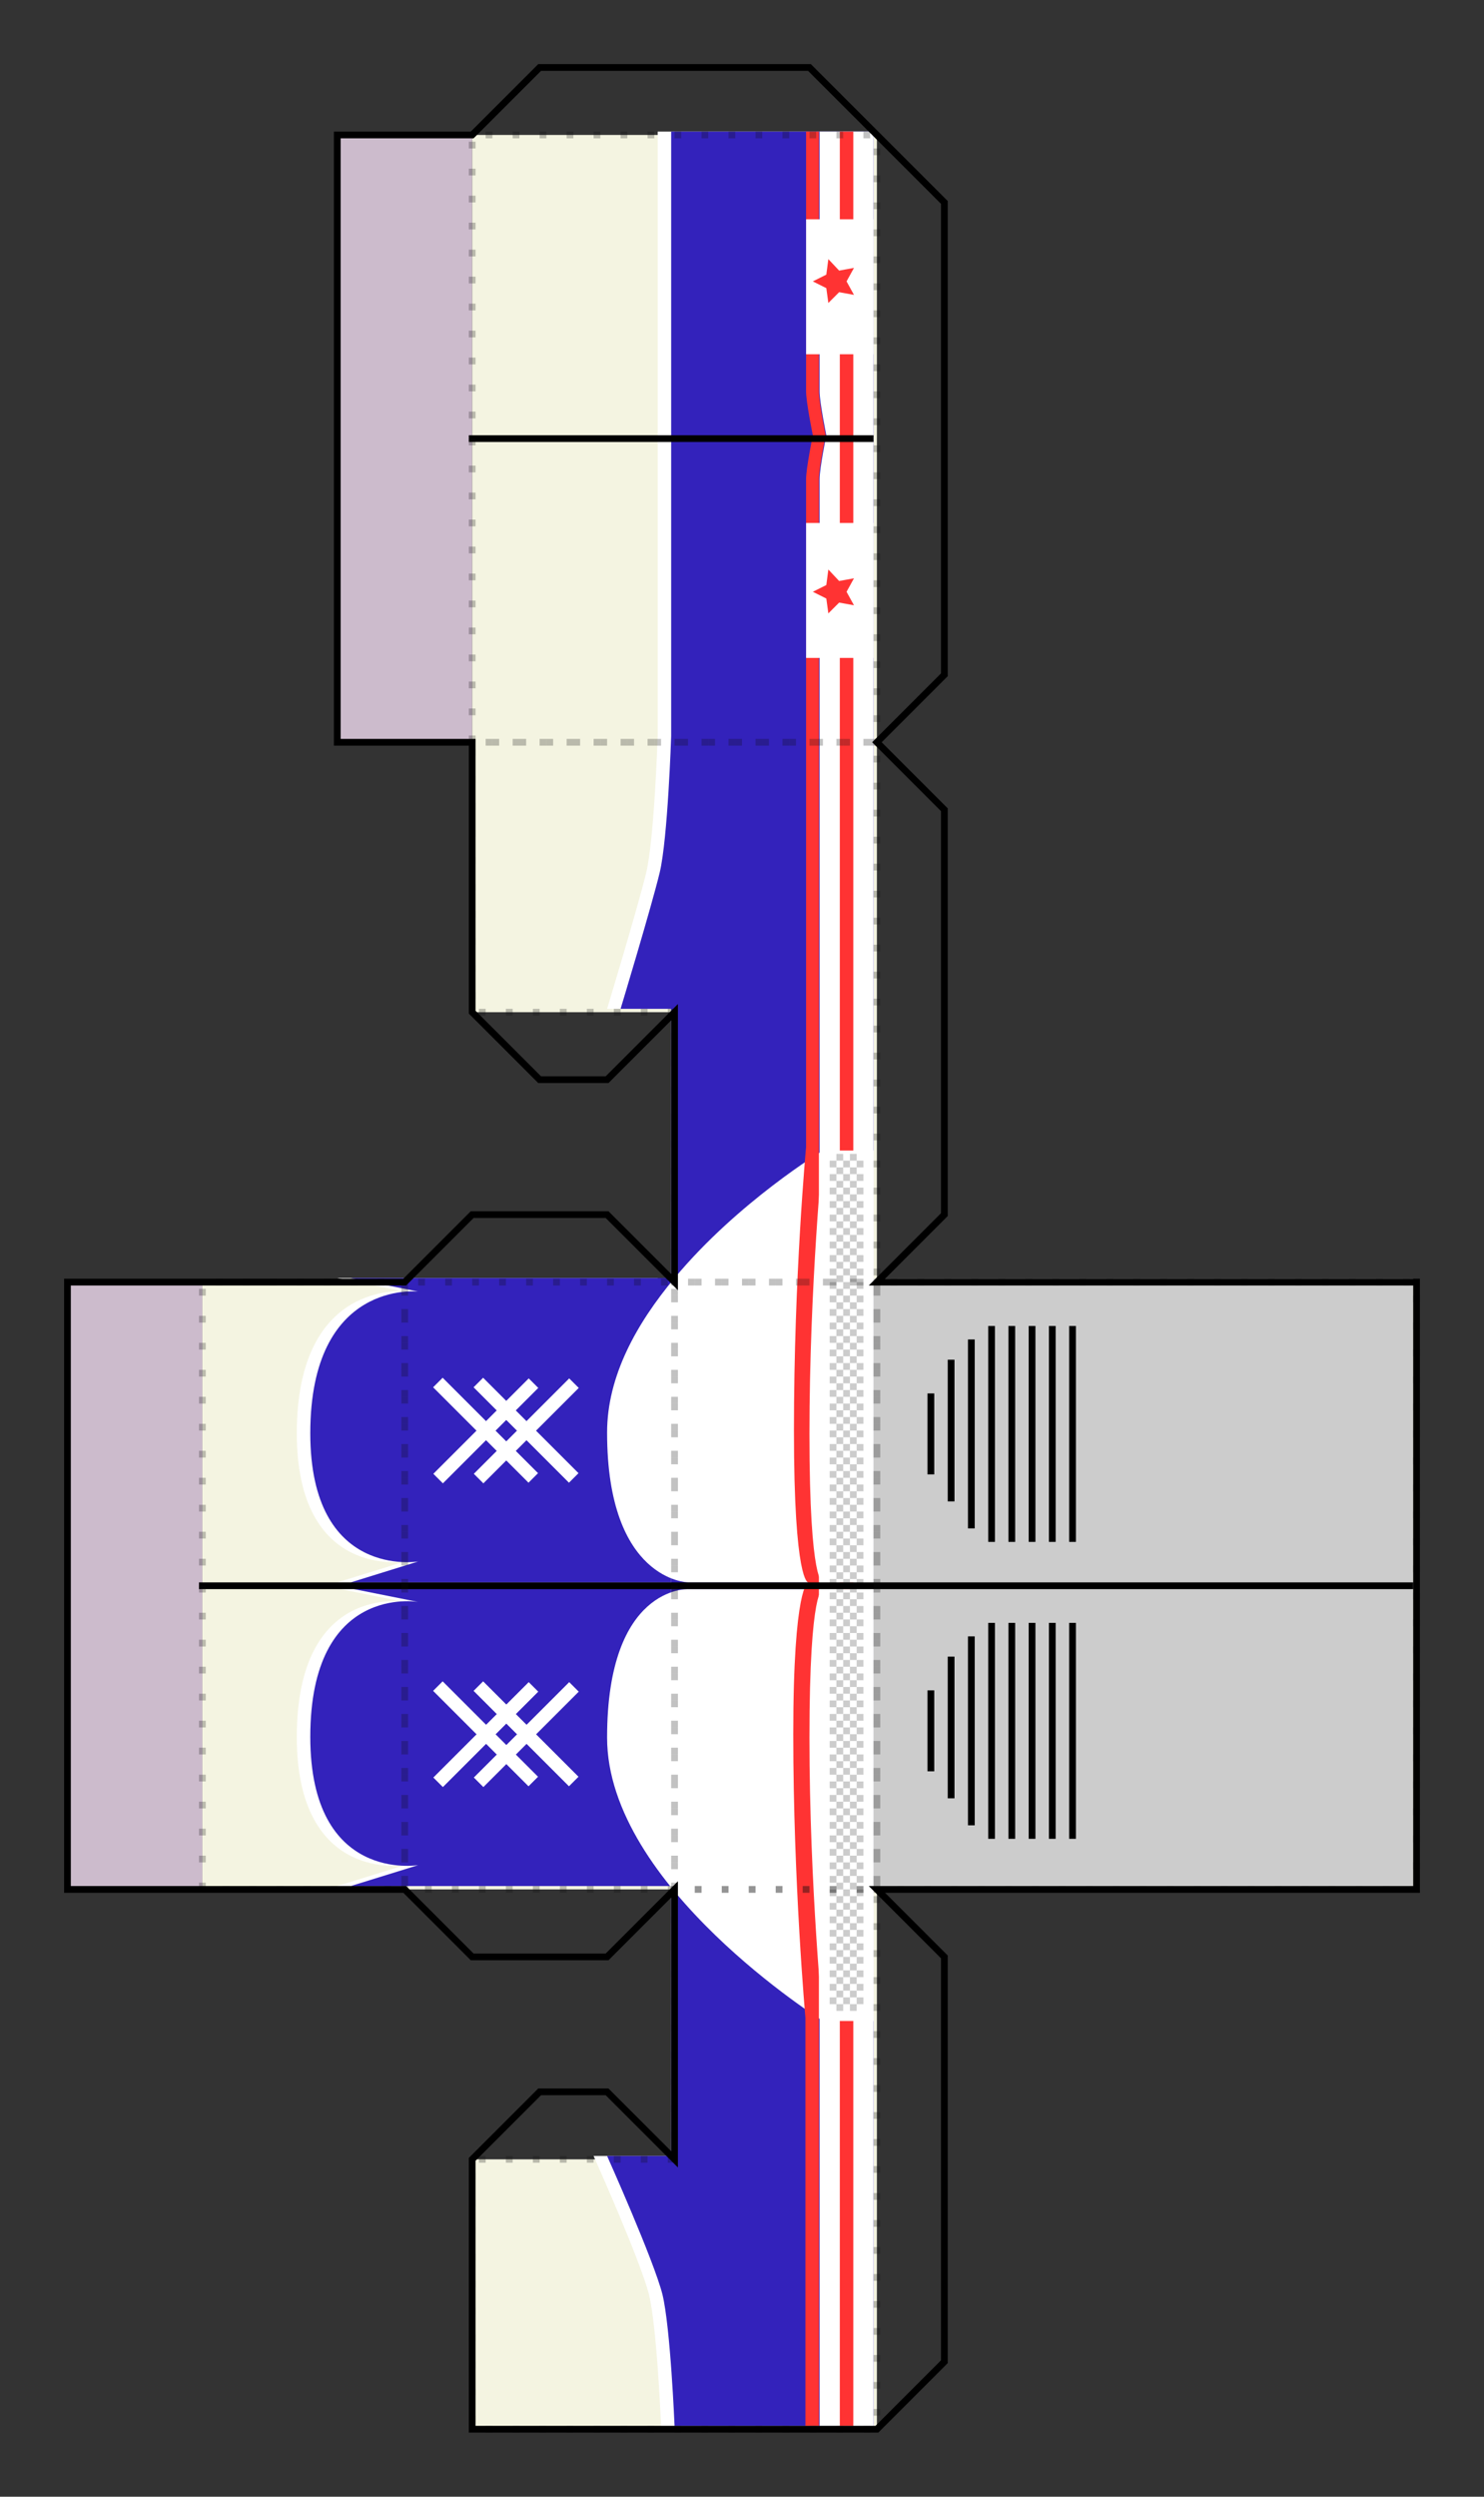 <?xml version="1.0" encoding="utf-8"?>
<!-- Generator: Adobe Illustrator 16.0.0, SVG Export Plug-In . SVG Version: 6.00 Build 0)  -->
<!DOCTYPE svg PUBLIC "-//W3C//DTD SVG 1.1//EN" "http://www.w3.org/Graphics/SVG/1.1/DTD/svg11.dtd">
<svg version="1.1" id="Layer" xmlns="http://www.w3.org/2000/svg" xmlns:xlink="http://www.w3.org/1999/xlink" x="0px" y="0px"
	 width="220px" height="370px" viewBox="0 0 220 370" enable-background="new 0 0 220 370" xml:space="preserve">
<rect x="0" y="0" width="220" height="370" fill="#333333" stroke="none"/>
<g id="part">
	<g id="feet">
		<g id="background">
			<rect id="color:skin" x="10" y="190" fill="#CCBBCC" width="20" height="90"/>
			<rect id="color:skin" x="50" y="20" fill="#CCBBCC" width="20" height="90"/>
			<polygon id="color:skin" fill="#F4F4E1" points="60,280 60,190 100,190 100,280 			"/>
			<polygon id="color:skin" fill="#F4F4E1" points="30,280 30,190 60,190 60,280 			"/>
			<polygon id="color:skin" fill="#F4F4E1" points="100,280 100,190 130,190 130,280 			"/>
			<polygon id="color:skin" fill="#F4F4E1" points="70,110 70,20 130,20 130,110 			"/>
			<polygon id="color:skin" fill="#F4F4E1" points="130,280 130,190 210,190 210,280 			"/>
			<polygon id="color:skin" fill="#F4F4E1" points="100,320 70,320 70,360 130,360 130,280 100,280 			"/>
			<polygon id="color:skin" fill="#F4F4E1" points="100,150 70,150 70,110 130,110 130,190 100,190 			"/>
		</g>
		<g id="foreground">
			<path id="color:3" fill="#FFFFFF" d="M97.5,189.5v45H50l10-3.1c0,0-16,2.7-16-19c0-22.8,16-21,16-21l-10-2H97.5z"/>
			<path id="color:3" fill="#FFFFFF" d="M97.5,235.5v44H50l10-3.1c0,0-16,2.7-16-19c0-22.8,16-20,16-20l-10-2H97.5z"/>
			<path id="color:3" fill="#FFFFFF" d="M129.5,19.5v340H98c0,0-0.6-14.6-1.8-19.5c-1.3-5.1-8.2-20.5-8.2-20.5h11.5v-170H90
				c0,0,4.6-15.2,5.8-20.2c1.2-5,1.7-20.2,1.7-20.2l0,0V19.5H129.5z"/>
			<path id="color:1" fill="#3322BB" d="M99.5,189.5v45H52l10-3.1c0,0-16,2.7-16-19c0-22.8,16-21,16-21l-10-2H99.5z"/>
			
				<rect x="71" y="202" transform="matrix(-0.707 -0.707 0.707 -0.707 -26.96 412.835)" id="color:3" fill="#FFFFFF" width="2" height="20"/>
			
				<rect x="77" y="202" transform="matrix(-0.707 -0.707 0.707 -0.707 -16.717 417.077)" id="color:3" fill="#FFFFFF" width="2" height="20"/>
			<rect x="71" y="202" transform="matrix(0.707 -0.707 0.707 0.707 -128.802 112.971)" id="color:3" fill="#FFFFFF" width="2" height="20"/>
			<rect x="77" y="202" transform="matrix(0.707 -0.707 0.707 0.707 -127.045 117.213)" id="color:3" fill="#FFFFFF" width="2" height="20"/>
			<path id="color:1" fill="#3322BB" d="M99.5,235.5v44H52l10-3.1c0,0-16,2.7-16-19c0-22.8,16-20,16-20l-10-2H99.5z"/>
			<path id="color:1" fill="#3322BB" d="M129.5,19.5v340H100c0,0-0.6-14.6-1.8-19.5c-1.3-5.1-8.2-20.5-8.2-20.5h9.5v-170H92
				c0,0,4.6-15.2,5.8-20.2c1.2-5,1.7-20.2,1.7-20.2l0,0V19.5H129.5z"/>
			<path id="color:3" fill="#FFFFFF" d="M129.5,170.5v64H102c0,0-12-0.2-12-22.2c0-8.4,4.4-16.2,10-22.9c9.4-11.3,22-18.9,22-18.9H129.5z"/>
			<path id="color:3" fill="#FFFFFF" d="M129.5,235.5v64H122c0,0-32-20-32-42c0-22.5,12-22,12-22H129.5z"/>
			<path id="color:3" fill="#FFFFFF" d="M121.5,19.5c0,0,0,28.8,0,38.5c0,1.6,1,6.5,1,6.5s-1,4.9-1,6.5c0,72,0,288.5,0,288.5h8v-340H121.5z"/>
			<rect x="124.5" y="19.5" id="color:2" fill="#FF3333" width="2" height="340"/>
			<path id="color:2" fill="#FF3333" d="M119.5,19.5c0,0,0,28.8,0,38.5c0,1.6,1,6.5,1,6.5s-1,4.9-1,6.5c0,24.8,0,99,0,99s-1.8,19-1.8,42
				c0,22.5,2.1,22.5,2.1,22.5s-2.2,0.5-2.2,22.5s1.8,42,1.8,42v60.5h2c0,0,0-216.5,0-288.5c0-1.6,1-6.5,1-6.5s-1-4.9-1-6.5
				c0-9.8,0-38.5,0-38.5H119.5z"/>
			<path id="color:3" fill="#FFFFFF" d="M129.5,235.5v64H122c0,0-2-20-2-42c0-22.5,2-22,2-22H129.5z"/>
			<path id="color:3" fill="#FFFFFF" d="M129.5,234.5v-64H122c0,0-2,20-2,42c0,22.5,2,22,2,22H129.5z"/>
			<rect x="126" y="297" fill="#CCCCCC" width="1" height="1"/>
			<rect x="125" y="296" fill="#CCCCCC" width="1" height="1"/>
			<rect x="127" y="296" fill="#CCCCCC" width="1" height="1"/>
			<rect x="126" y="295" fill="#CCCCCC" width="1" height="1"/>
			<rect x="127" y="294" fill="#CCCCCC" width="1" height="1"/>
			<rect x="125" y="294" fill="#CCCCCC" width="1" height="1"/>
			<rect x="124" y="297" fill="#CCCCCC" width="1" height="1"/>
			<rect x="124" y="295" fill="#CCCCCC" width="1" height="1"/>
			<rect x="124" y="293" fill="#CCCCCC" width="1" height="1"/>
			<rect x="123" y="296" fill="#CCCCCC" width="1" height="1"/>
			<rect x="123" y="294" fill="#CCCCCC" width="1" height="1"/>
			<rect x="126" y="293" fill="#CCCCCC" width="1" height="1"/>
			<rect x="127" y="292" fill="#CCCCCC" width="1" height="1"/>
			<rect x="125" y="292" fill="#CCCCCC" width="1" height="1"/>
			<rect x="123" y="292" fill="#CCCCCC" width="1" height="1"/>
			<rect x="126" y="291" fill="#CCCCCC" width="1" height="1"/>
			<rect x="125" y="290" fill="#CCCCCC" width="1" height="1"/>
			<rect x="127" y="290" fill="#CCCCCC" width="1" height="1"/>
			<rect x="126" y="289" fill="#CCCCCC" width="1" height="1"/>
			<rect x="127" y="288" fill="#CCCCCC" width="1" height="1"/>
			<rect x="125" y="288" fill="#CCCCCC" width="1" height="1"/>
			<rect x="124" y="291" fill="#CCCCCC" width="1" height="1"/>
			<rect x="124" y="289" fill="#CCCCCC" width="1" height="1"/>
			<rect x="124" y="287" fill="#CCCCCC" width="1" height="1"/>
			<rect x="123" y="290" fill="#CCCCCC" width="1" height="1"/>
			<rect x="123" y="288" fill="#CCCCCC" width="1" height="1"/>
			<rect x="126" y="287" fill="#CCCCCC" width="1" height="1"/>
			<rect x="127" y="286" fill="#CCCCCC" width="1" height="1"/>
			<rect x="125" y="286" fill="#CCCCCC" width="1" height="1"/>
			<rect x="123" y="286" fill="#CCCCCC" width="1" height="1"/>
			<rect x="126" y="285" fill="#CCCCCC" width="1" height="1"/>
			<rect x="125" y="284" fill="#CCCCCC" width="1" height="1"/>
			<rect x="127" y="284" fill="#CCCCCC" width="1" height="1"/>
			<rect x="126" y="283" fill="#CCCCCC" width="1" height="1"/>
			<rect x="127" y="282" fill="#CCCCCC" width="1" height="1"/>
			<rect x="125" y="282" fill="#CCCCCC" width="1" height="1"/>
			<rect x="124" y="285" fill="#CCCCCC" width="1" height="1"/>
			<rect x="124" y="283" fill="#CCCCCC" width="1" height="1"/>
			<rect x="124" y="281" fill="#CCCCCC" width="1" height="1"/>
			<rect x="123" y="284" fill="#CCCCCC" width="1" height="1"/>
			<rect x="123" y="282" fill="#CCCCCC" width="1" height="1"/>
			<rect x="126" y="281" fill="#CCCCCC" width="1" height="1"/>
			<rect x="127" y="280" fill="#CCCCCC" width="1" height="1"/>
			<rect x="125" y="280" fill="#CCCCCC" width="1" height="1"/>
			<rect x="123" y="280" fill="#CCCCCC" width="1" height="1"/>
			<rect x="126" y="279" fill="#CCCCCC" width="1" height="1"/>
			<rect x="125" y="278" fill="#CCCCCC" width="1" height="1"/>
			<rect x="127" y="278" fill="#CCCCCC" width="1" height="1"/>
			<rect x="126" y="277" fill="#CCCCCC" width="1" height="1"/>
			<rect x="127" y="276" fill="#CCCCCC" width="1" height="1"/>
			<rect x="125" y="276" fill="#CCCCCC" width="1" height="1"/>
			<rect x="124" y="279" fill="#CCCCCC" width="1" height="1"/>
			<rect x="124" y="277" fill="#CCCCCC" width="1" height="1"/>
			<rect x="124" y="275" fill="#CCCCCC" width="1" height="1"/>
			<rect x="123" y="278" fill="#CCCCCC" width="1" height="1"/>
			<rect x="123" y="276" fill="#CCCCCC" width="1" height="1"/>
			<rect x="126" y="275" fill="#CCCCCC" width="1" height="1"/>
			<rect x="127" y="274" fill="#CCCCCC" width="1" height="1"/>
			<rect x="125" y="274" fill="#CCCCCC" width="1" height="1"/>
			<rect x="123" y="274" fill="#CCCCCC" width="1" height="1"/>
			<rect x="126" y="273" fill="#CCCCCC" width="1" height="1"/>
			<rect x="125" y="272" fill="#CCCCCC" width="1" height="1"/>
			<rect x="127" y="272" fill="#CCCCCC" width="1" height="1"/>
			<rect x="126" y="271" fill="#CCCCCC" width="1" height="1"/>
			<rect x="127" y="270" fill="#CCCCCC" width="1" height="1"/>
			<rect x="125" y="270" fill="#CCCCCC" width="1" height="1"/>
			<rect x="124" y="273" fill="#CCCCCC" width="1" height="1"/>
			<rect x="124" y="271" fill="#CCCCCC" width="1" height="1"/>
			<rect x="124" y="269" fill="#CCCCCC" width="1" height="1"/>
			<rect x="123" y="272" fill="#CCCCCC" width="1" height="1"/>
			<rect x="123" y="270" fill="#CCCCCC" width="1" height="1"/>
			<rect x="126" y="269" fill="#CCCCCC" width="1" height="1"/>
			<rect x="127" y="268" fill="#CCCCCC" width="1" height="1"/>
			<rect x="125" y="268" fill="#CCCCCC" width="1" height="1"/>
			<rect x="123" y="268" fill="#CCCCCC" width="1" height="1"/>
			<rect x="126" y="267" fill="#CCCCCC" width="1" height="1"/>
			<rect x="125" y="266" fill="#CCCCCC" width="1" height="1"/>
			<rect x="127" y="266" fill="#CCCCCC" width="1" height="1"/>
			<rect x="126" y="265" fill="#CCCCCC" width="1" height="1"/>
			<rect x="127" y="264" fill="#CCCCCC" width="1" height="1"/>
			<rect x="125" y="264" fill="#CCCCCC" width="1" height="1"/>
			<rect x="124" y="267" fill="#CCCCCC" width="1" height="1"/>
			<rect x="124" y="265" fill="#CCCCCC" width="1" height="1"/>
			<rect x="124" y="263" fill="#CCCCCC" width="1" height="1"/>
			<rect x="123" y="266" fill="#CCCCCC" width="1" height="1"/>
			<rect x="123" y="264" fill="#CCCCCC" width="1" height="1"/>
			<rect x="126" y="263" fill="#CCCCCC" width="1" height="1"/>
			<rect x="127" y="262" fill="#CCCCCC" width="1" height="1"/>
			<rect x="125" y="262" fill="#CCCCCC" width="1" height="1"/>
			<rect x="123" y="262" fill="#CCCCCC" width="1" height="1"/>
			<rect x="126" y="261" fill="#CCCCCC" width="1" height="1"/>
			<rect x="125" y="260" fill="#CCCCCC" width="1" height="1"/>
			<rect x="127" y="260" fill="#CCCCCC" width="1" height="1"/>
			<rect x="126" y="259" fill="#CCCCCC" width="1" height="1"/>
			<rect x="127" y="258" fill="#CCCCCC" width="1" height="1"/>
			<rect x="125" y="258" fill="#CCCCCC" width="1" height="1"/>
			<rect x="124" y="261" fill="#CCCCCC" width="1" height="1"/>
			<rect x="124" y="259" fill="#CCCCCC" width="1" height="1"/>
			<rect x="124" y="257" fill="#CCCCCC" width="1" height="1"/>
			<rect x="123" y="260" fill="#CCCCCC" width="1" height="1"/>
			<rect x="123" y="258" fill="#CCCCCC" width="1" height="1"/>
			<rect x="126" y="257" fill="#CCCCCC" width="1" height="1"/>
			<rect x="127" y="256" fill="#CCCCCC" width="1" height="1"/>
			<rect x="125" y="256" fill="#CCCCCC" width="1" height="1"/>
			<rect x="123" y="256" fill="#CCCCCC" width="1" height="1"/>
			<rect x="126" y="255" fill="#CCCCCC" width="1" height="1"/>
			<rect x="125" y="254" fill="#CCCCCC" width="1" height="1"/>
			<rect x="127" y="254" fill="#CCCCCC" width="1" height="1"/>
			<rect x="126" y="253" fill="#CCCCCC" width="1" height="1"/>
			<rect x="127" y="252" fill="#CCCCCC" width="1" height="1"/>
			<rect x="125" y="252" fill="#CCCCCC" width="1" height="1"/>
			<rect x="124" y="255" fill="#CCCCCC" width="1" height="1"/>
			<rect x="124" y="253" fill="#CCCCCC" width="1" height="1"/>
			<rect x="124" y="251" fill="#CCCCCC" width="1" height="1"/>
			<rect x="123" y="254" fill="#CCCCCC" width="1" height="1"/>
			<rect x="123" y="252" fill="#CCCCCC" width="1" height="1"/>
			<rect x="126" y="251" fill="#CCCCCC" width="1" height="1"/>
			<rect x="127" y="250" fill="#CCCCCC" width="1" height="1"/>
			<rect x="125" y="250" fill="#CCCCCC" width="1" height="1"/>
			<rect x="123" y="250" fill="#CCCCCC" width="1" height="1"/>
			<rect x="126" y="249" fill="#CCCCCC" width="1" height="1"/>
			<rect x="125" y="248" fill="#CCCCCC" width="1" height="1"/>
			<rect x="127" y="248" fill="#CCCCCC" width="1" height="1"/>
			<rect x="126" y="247" fill="#CCCCCC" width="1" height="1"/>
			<rect x="127" y="246" fill="#CCCCCC" width="1" height="1"/>
			<rect x="125" y="246" fill="#CCCCCC" width="1" height="1"/>
			<rect x="124" y="249" fill="#CCCCCC" width="1" height="1"/>
			<rect x="124" y="247" fill="#CCCCCC" width="1" height="1"/>
			<rect x="124" y="245" fill="#CCCCCC" width="1" height="1"/>
			<rect x="123" y="248" fill="#CCCCCC" width="1" height="1"/>
			<rect x="123" y="246" fill="#CCCCCC" width="1" height="1"/>
			<rect x="126" y="245" fill="#CCCCCC" width="1" height="1"/>
			<rect x="127" y="244" fill="#CCCCCC" width="1" height="1"/>
			<rect x="125" y="244" fill="#CCCCCC" width="1" height="1"/>
			<rect x="123" y="244" fill="#CCCCCC" width="1" height="1"/>
			<rect x="126" y="243" fill="#CCCCCC" width="1" height="1"/>
			<rect x="125" y="242" fill="#CCCCCC" width="1" height="1"/>
			<rect x="127" y="242" fill="#CCCCCC" width="1" height="1"/>
			<rect x="126" y="241" fill="#CCCCCC" width="1" height="1"/>
			<rect x="127" y="240" fill="#CCCCCC" width="1" height="1"/>
			<rect x="125" y="240" fill="#CCCCCC" width="1" height="1"/>
			<rect x="124" y="243" fill="#CCCCCC" width="1" height="1"/>
			<rect x="124" y="241" fill="#CCCCCC" width="1" height="1"/>
			<rect x="124" y="239" fill="#CCCCCC" width="1" height="1"/>
			<rect x="123" y="242" fill="#CCCCCC" width="1" height="1"/>
			<rect x="123" y="240" fill="#CCCCCC" width="1" height="1"/>
			<rect x="126" y="239" fill="#CCCCCC" width="1" height="1"/>
			<rect x="127" y="238" fill="#CCCCCC" width="1" height="1"/>
			<rect x="125" y="238" fill="#CCCCCC" width="1" height="1"/>
			<rect x="123" y="238" fill="#CCCCCC" width="1" height="1"/>
			<rect x="126" y="237" fill="#CCCCCC" width="1" height="1"/>
			<rect x="125" y="236" fill="#CCCCCC" width="1" height="1"/>
			<rect x="127" y="236" fill="#CCCCCC" width="1" height="1"/>
			<rect x="126" y="235" fill="#CCCCCC" width="1" height="1"/>
			<rect x="127" y="234" fill="#CCCCCC" width="1" height="1"/>
			<rect x="125" y="234" fill="#CCCCCC" width="1" height="1"/>
			<rect x="124" y="237" fill="#CCCCCC" width="1" height="1"/>
			<rect x="124" y="235" fill="#CCCCCC" width="1" height="1"/>
			<rect x="123" y="236" fill="#CCCCCC" width="1" height="1"/>
			<rect x="123" y="234" fill="#CCCCCC" width="1" height="1"/>
			<rect x="124" y="233" fill="#CCCCCC" width="1" height="1"/>
			<rect x="126" y="233" fill="#CCCCCC" width="1" height="1"/>
			<rect x="127" y="232" fill="#CCCCCC" width="1" height="1"/>
			<rect x="125" y="232" fill="#CCCCCC" width="1" height="1"/>
			<rect x="123" y="232" fill="#CCCCCC" width="1" height="1"/>
			<rect x="126" y="231" fill="#CCCCCC" width="1" height="1"/>
			<rect x="125" y="230" fill="#CCCCCC" width="1" height="1"/>
			<rect x="127" y="230" fill="#CCCCCC" width="1" height="1"/>
			<rect x="126" y="229" fill="#CCCCCC" width="1" height="1"/>
			<rect x="127" y="228" fill="#CCCCCC" width="1" height="1"/>
			<rect x="125" y="228" fill="#CCCCCC" width="1" height="1"/>
			<rect x="124" y="231" fill="#CCCCCC" width="1" height="1"/>
			<rect x="124" y="229" fill="#CCCCCC" width="1" height="1"/>
			<rect x="123" y="230" fill="#CCCCCC" width="1" height="1"/>
			<rect x="123" y="228" fill="#CCCCCC" width="1" height="1"/>
			<rect x="124" y="227" fill="#CCCCCC" width="1" height="1"/>
			<rect x="126" y="227" fill="#CCCCCC" width="1" height="1"/>
			<rect x="127" y="226" fill="#CCCCCC" width="1" height="1"/>
			<rect x="125" y="226" fill="#CCCCCC" width="1" height="1"/>
			<rect x="123" y="226" fill="#CCCCCC" width="1" height="1"/>
			<rect x="126" y="225" fill="#CCCCCC" width="1" height="1"/>
			<rect x="125" y="224" fill="#CCCCCC" width="1" height="1"/>
			<rect x="127" y="224" fill="#CCCCCC" width="1" height="1"/>
			<rect x="126" y="223" fill="#CCCCCC" width="1" height="1"/>
			<rect x="127" y="222" fill="#CCCCCC" width="1" height="1"/>
			<rect x="125" y="222" fill="#CCCCCC" width="1" height="1"/>
			<rect x="124" y="225" fill="#CCCCCC" width="1" height="1"/>
			<rect x="124" y="223" fill="#CCCCCC" width="1" height="1"/>
			<rect x="123" y="224" fill="#CCCCCC" width="1" height="1"/>
			<rect x="123" y="222" fill="#CCCCCC" width="1" height="1"/>
			<rect x="124" y="221" fill="#CCCCCC" width="1" height="1"/>
			<rect x="126" y="221" fill="#CCCCCC" width="1" height="1"/>
			<rect x="127" y="220" fill="#CCCCCC" width="1" height="1"/>
			<rect x="125" y="220" fill="#CCCCCC" width="1" height="1"/>
			<rect x="123" y="220" fill="#CCCCCC" width="1" height="1"/>
			<rect x="126" y="219" fill="#CCCCCC" width="1" height="1"/>
			<rect x="125" y="218" fill="#CCCCCC" width="1" height="1"/>
			<rect x="127" y="218" fill="#CCCCCC" width="1" height="1"/>
			<rect x="126" y="217" fill="#CCCCCC" width="1" height="1"/>
			<rect x="127" y="216" fill="#CCCCCC" width="1" height="1"/>
			<rect x="125" y="216" fill="#CCCCCC" width="1" height="1"/>
			<rect x="124" y="219" fill="#CCCCCC" width="1" height="1"/>
			<rect x="124" y="217" fill="#CCCCCC" width="1" height="1"/>
			<rect x="123" y="218" fill="#CCCCCC" width="1" height="1"/>
			<rect x="123" y="216" fill="#CCCCCC" width="1" height="1"/>
			<rect x="124" y="215" fill="#CCCCCC" width="1" height="1"/>
			<rect x="126" y="215" fill="#CCCCCC" width="1" height="1"/>
			<rect x="127" y="214" fill="#CCCCCC" width="1" height="1"/>
			<rect x="125" y="214" fill="#CCCCCC" width="1" height="1"/>
			<rect x="123" y="214" fill="#CCCCCC" width="1" height="1"/>
			<rect x="126" y="213" fill="#CCCCCC" width="1" height="1"/>
			<rect x="125" y="212" fill="#CCCCCC" width="1" height="1"/>
			<rect x="127" y="212" fill="#CCCCCC" width="1" height="1"/>
			<rect x="126" y="211" fill="#CCCCCC" width="1" height="1"/>
			<rect x="127" y="210" fill="#CCCCCC" width="1" height="1"/>
			<rect x="125" y="210" fill="#CCCCCC" width="1" height="1"/>
			<rect x="124" y="213" fill="#CCCCCC" width="1" height="1"/>
			<rect x="124" y="211" fill="#CCCCCC" width="1" height="1"/>
			<rect x="123" y="212" fill="#CCCCCC" width="1" height="1"/>
			<rect x="123" y="210" fill="#CCCCCC" width="1" height="1"/>
			<rect x="124" y="209" fill="#CCCCCC" width="1" height="1"/>
			<rect x="126" y="209" fill="#CCCCCC" width="1" height="1"/>
			<rect x="127" y="208" fill="#CCCCCC" width="1" height="1"/>
			<rect x="125" y="208" fill="#CCCCCC" width="1" height="1"/>
			<rect x="123" y="208" fill="#CCCCCC" width="1" height="1"/>
			<rect x="126" y="207" fill="#CCCCCC" width="1" height="1"/>
			<rect x="125" y="206" fill="#CCCCCC" width="1" height="1"/>
			<rect x="127" y="206" fill="#CCCCCC" width="1" height="1"/>
			<rect x="126" y="205" fill="#CCCCCC" width="1" height="1"/>
			<rect x="127" y="204" fill="#CCCCCC" width="1" height="1"/>
			<rect x="125" y="204" fill="#CCCCCC" width="1" height="1"/>
			<rect x="124" y="207" fill="#CCCCCC" width="1" height="1"/>
			<rect x="124" y="205" fill="#CCCCCC" width="1" height="1"/>
			<rect x="123" y="206" fill="#CCCCCC" width="1" height="1"/>
			<rect x="123" y="204" fill="#CCCCCC" width="1" height="1"/>
			<rect x="124" y="203" fill="#CCCCCC" width="1" height="1"/>
			<rect x="126" y="203" fill="#CCCCCC" width="1" height="1"/>
			<rect x="127" y="202" fill="#CCCCCC" width="1" height="1"/>
			<rect x="125" y="202" fill="#CCCCCC" width="1" height="1"/>
			<rect x="123" y="202" fill="#CCCCCC" width="1" height="1"/>
			<rect x="126" y="201" fill="#CCCCCC" width="1" height="1"/>
			<rect x="125" y="200" fill="#CCCCCC" width="1" height="1"/>
			<rect x="127" y="200" fill="#CCCCCC" width="1" height="1"/>
			<rect x="126" y="199" fill="#CCCCCC" width="1" height="1"/>
			<rect x="127" y="198" fill="#CCCCCC" width="1" height="1"/>
			<rect x="125" y="198" fill="#CCCCCC" width="1" height="1"/>
			<rect x="124" y="201" fill="#CCCCCC" width="1" height="1"/>
			<rect x="124" y="199" fill="#CCCCCC" width="1" height="1"/>
			<rect x="123" y="200" fill="#CCCCCC" width="1" height="1"/>
			<rect x="123" y="198" fill="#CCCCCC" width="1" height="1"/>
			<rect x="124" y="197" fill="#CCCCCC" width="1" height="1"/>
			<rect x="126" y="197" fill="#CCCCCC" width="1" height="1"/>
			<rect x="127" y="196" fill="#CCCCCC" width="1" height="1"/>
			<rect x="125" y="196" fill="#CCCCCC" width="1" height="1"/>
			<rect x="123" y="196" fill="#CCCCCC" width="1" height="1"/>
			<rect x="126" y="195" fill="#CCCCCC" width="1" height="1"/>
			<rect x="125" y="194" fill="#CCCCCC" width="1" height="1"/>
			<rect x="127" y="194" fill="#CCCCCC" width="1" height="1"/>
			<rect x="126" y="193" fill="#CCCCCC" width="1" height="1"/>
			<rect x="127" y="192" fill="#CCCCCC" width="1" height="1"/>
			<rect x="125" y="192" fill="#CCCCCC" width="1" height="1"/>
			<rect x="124" y="195" fill="#CCCCCC" width="1" height="1"/>
			<rect x="124" y="193" fill="#CCCCCC" width="1" height="1"/>
			<rect x="123" y="194" fill="#CCCCCC" width="1" height="1"/>
			<rect x="123" y="192" fill="#CCCCCC" width="1" height="1"/>
			<rect x="124" y="191" fill="#CCCCCC" width="1" height="1"/>
			<rect x="126" y="191" fill="#CCCCCC" width="1" height="1"/>
			<rect x="127" y="190" fill="#CCCCCC" width="1" height="1"/>
			<rect x="125" y="190" fill="#CCCCCC" width="1" height="1"/>
			<rect x="123" y="190" fill="#CCCCCC" width="1" height="1"/>
			<rect x="126" y="189" fill="#CCCCCC" width="1" height="1"/>
			<rect x="125" y="188" fill="#CCCCCC" width="1" height="1"/>
			<rect x="127" y="188" fill="#CCCCCC" width="1" height="1"/>
			<rect x="126" y="187" fill="#CCCCCC" width="1" height="1"/>
			<rect x="127" y="186" fill="#CCCCCC" width="1" height="1"/>
			<rect x="125" y="186" fill="#CCCCCC" width="1" height="1"/>
			<rect x="124" y="189" fill="#CCCCCC" width="1" height="1"/>
			<rect x="124" y="187" fill="#CCCCCC" width="1" height="1"/>
			<rect x="123" y="188" fill="#CCCCCC" width="1" height="1"/>
			<rect x="123" y="186" fill="#CCCCCC" width="1" height="1"/>
			<rect x="124" y="185" fill="#CCCCCC" width="1" height="1"/>
			<rect x="126" y="185" fill="#CCCCCC" width="1" height="1"/>
			<rect x="127" y="184" fill="#CCCCCC" width="1" height="1"/>
			<rect x="125" y="184" fill="#CCCCCC" width="1" height="1"/>
			<rect x="123" y="184" fill="#CCCCCC" width="1" height="1"/>
			<rect x="126" y="183" fill="#CCCCCC" width="1" height="1"/>
			<rect x="125" y="182" fill="#CCCCCC" width="1" height="1"/>
			<rect x="127" y="182" fill="#CCCCCC" width="1" height="1"/>
			<rect x="126" y="181" fill="#CCCCCC" width="1" height="1"/>
			<rect x="127" y="180" fill="#CCCCCC" width="1" height="1"/>
			<rect x="125" y="180" fill="#CCCCCC" width="1" height="1"/>
			<rect x="124" y="183" fill="#CCCCCC" width="1" height="1"/>
			<rect x="124" y="181" fill="#CCCCCC" width="1" height="1"/>
			<rect x="123" y="182" fill="#CCCCCC" width="1" height="1"/>
			<rect x="123" y="180" fill="#CCCCCC" width="1" height="1"/>
			<rect x="124" y="179" fill="#CCCCCC" width="1" height="1"/>
			<rect x="126" y="179" fill="#CCCCCC" width="1" height="1"/>
			<rect x="127" y="178" fill="#CCCCCC" width="1" height="1"/>
			<rect x="125" y="178" fill="#CCCCCC" width="1" height="1"/>
			<rect x="123" y="178" fill="#CCCCCC" width="1" height="1"/>
			<rect x="126" y="177" fill="#CCCCCC" width="1" height="1"/>
			<rect x="125" y="176" fill="#CCCCCC" width="1" height="1"/>
			<rect x="127" y="176" fill="#CCCCCC" width="1" height="1"/>
			<rect x="126" y="175" fill="#CCCCCC" width="1" height="1"/>
			<rect x="127" y="174" fill="#CCCCCC" width="1" height="1"/>
			<rect x="125" y="174" fill="#CCCCCC" width="1" height="1"/>
			<rect x="124" y="177" fill="#CCCCCC" width="1" height="1"/>
			<rect x="124" y="175" fill="#CCCCCC" width="1" height="1"/>
			<rect x="123" y="176" fill="#CCCCCC" width="1" height="1"/>
			<rect x="123" y="174" fill="#CCCCCC" width="1" height="1"/>
			<rect x="124" y="173" fill="#CCCCCC" width="1" height="1"/>
			<rect x="126" y="173" fill="#CCCCCC" width="1" height="1"/>
			<rect x="127" y="172" fill="#CCCCCC" width="1" height="1"/>
			<rect x="125" y="172" fill="#CCCCCC" width="1" height="1"/>
			<rect x="123" y="172" fill="#CCCCCC" width="1" height="1"/>
			<rect x="126" y="171" fill="#CCCCCC" width="1" height="1"/>
			<rect x="124" y="171" fill="#CCCCCC" width="1" height="1"/>
			<rect x="129.5" y="189.5" fill="#CCCCCC" width="80" height="90"/>
			<line fill="none" stroke="#000000" stroke-miterlimit="10" x1="129.5" y1="65" x2="69.5" y2="65"/>
			<rect x="119.5" y="77.5" id="color:3" fill="#FFFFFF" width="10" height="20"/>
			<rect x="119.5" y="32.5" id="color:3" fill="#FFFFFF" width="10" height="20"/>
			<polygon id="color:2" fill="#FF3333" points="120.5,87.7 122.5,86.7 122.8,84.4 124.4,86.1 126.6,85.7 125.5,87.7 126.6,89.7 124.4,89.3 
				122.8,90.9 122.5,88.7 			"/>
			<polygon id="color:2" fill="#FF3333" points="120.5,41.7 122.5,40.7 122.8,38.4 124.4,40.1 126.6,39.7 125.5,41.7 126.6,43.7 124.4,43.3 
				122.8,44.9 122.5,42.7 			"/>
			<line fill="none" stroke="#000000" stroke-miterlimit="10" x1="209.5" y1="235" x2="29.5" y2="235"/>
			
				<rect x="71" y="247" transform="matrix(-0.707 -0.707 0.707 -0.707 -58.775 489.661)" id="color:3" fill="#FFFFFF" width="2" height="20"/>
			
				<rect x="77" y="247" transform="matrix(-0.707 -0.707 0.707 -0.707 -48.531 493.903)" id="color:3" fill="#FFFFFF" width="2" height="20"/>
			<rect x="71" y="247" transform="matrix(0.707 -0.707 0.707 0.707 -160.616 126.145)" id="color:3" fill="#FFFFFF" width="2" height="20"/>
			<rect x="77" y="247" transform="matrix(0.707 -0.707 0.707 0.707 -158.86 130.387)" id="color:3" fill="#FFFFFF" width="2" height="20"/>
			<line fill="none" stroke="#000000" stroke-miterlimit="10" x1="138" y1="206.5" x2="138" y2="218.5"/>
			<line fill="none" stroke="#000000" stroke-miterlimit="10" x1="141" y1="201.5" x2="141" y2="222.5"/>
			<line fill="none" stroke="#000000" stroke-miterlimit="10" x1="144" y1="198.5" x2="144" y2="226.5"/>
			<line fill="none" stroke="#000000" stroke-miterlimit="10" x1="147" y1="196.5" x2="147" y2="228.5"/>
			<line fill="none" stroke="#000000" stroke-miterlimit="10" x1="150" y1="196.5" x2="150" y2="228.5"/>
			<line fill="none" stroke="#000000" stroke-miterlimit="10" x1="153" y1="196.5" x2="153" y2="228.5"/>
			<line fill="none" stroke="#000000" stroke-miterlimit="10" x1="156" y1="196.5" x2="156" y2="228.5"/>
			<line fill="none" stroke="#000000" stroke-miterlimit="10" x1="159" y1="196.5" x2="159" y2="228.5"/>
			<line fill="none" stroke="#000000" stroke-miterlimit="10" x1="138" y1="250.5" x2="138" y2="262.5"/>
			<line fill="none" stroke="#000000" stroke-miterlimit="10" x1="141" y1="245.5" x2="141" y2="266.5"/>
			<line fill="none" stroke="#000000" stroke-miterlimit="10" x1="144" y1="242.5" x2="144" y2="270.5"/>
			<line fill="none" stroke="#000000" stroke-miterlimit="10" x1="147" y1="240.5" x2="147" y2="272.5"/>
			<line fill="none" stroke="#000000" stroke-miterlimit="10" x1="150" y1="240.5" x2="150" y2="272.5"/>
			<line fill="none" stroke="#000000" stroke-miterlimit="10" x1="153" y1="240.5" x2="153" y2="272.5"/>
			<line fill="none" stroke="#000000" stroke-miterlimit="10" x1="156" y1="240.5" x2="156" y2="272.5"/>
			<line fill="none" stroke="#000000" stroke-miterlimit="10" x1="159" y1="240.5" x2="159" y2="272.5"/>
		</g>
		<g id="border">
			<polygon id="top" opacity="0.25" fill="none" stroke="#0C0C0C" stroke-dasharray="1,3" enable-background="new    " points="
				60,280 60,190 100,190 100,280 			"/>
			<polygon id="leg" opacity="0.25" fill="none" stroke="#0C0C0C" stroke-dasharray="1,3" enable-background="new    " points="
				30,280 30,190 60,190 60,280 			"/>
			<polygon id="toe" opacity="0.25" fill="none" stroke="#0C0C0C" stroke-dasharray="1,3" enable-background="new    " points="
				100,280 100,190 130,190 130,280 			"/>
			<polygon id="back" opacity="0.25" fill="none" stroke="#0C0C0C" stroke-dasharray="1,3" enable-background="new    " points="
				70,110 70,20 130,20 130,110 			"/>
			<polygon id="bottom" opacity="0.25" fill="none" stroke="#0C0C0C" stroke-dasharray="1,3" enable-background="new    " points="
				130,280 130,190 210,190 210,280 			"/>
			<polygon id="right" opacity="0.25" fill="none" stroke="#0C0C0C" stroke-dasharray="1,3" enable-background="new    " points="
				100,320 70,320 70,360 130,360 130,280 100,280 			"/>
			<polygon id="left" opacity="0.25" fill="none" stroke="#0C0C0C" stroke-dasharray="1,3" enable-background="new    " points="
				100,150 70,150 70,110 130,110 130,190 100,190 			"/>
		</g>
		<g id="outline">
			<polygon fill="none" stroke="#000000" stroke-miterlimit="10" points="80,310 70,320 70,360 130,360 140,350 140,290 130,280 
				210,280 210,190 130,190 140,180 140,120 130,110 140,100 140,30 120,10 80,10 70,20 50,20 50,110 70,110 70,150 80,160 90,160 
				100,150 100,190 90,180 70,180 60,190 10,190 10,280 60,280 70,290 90,290 100,280 100,320 90,310 			"/>
		</g>
	</g>
</g>
</svg>
